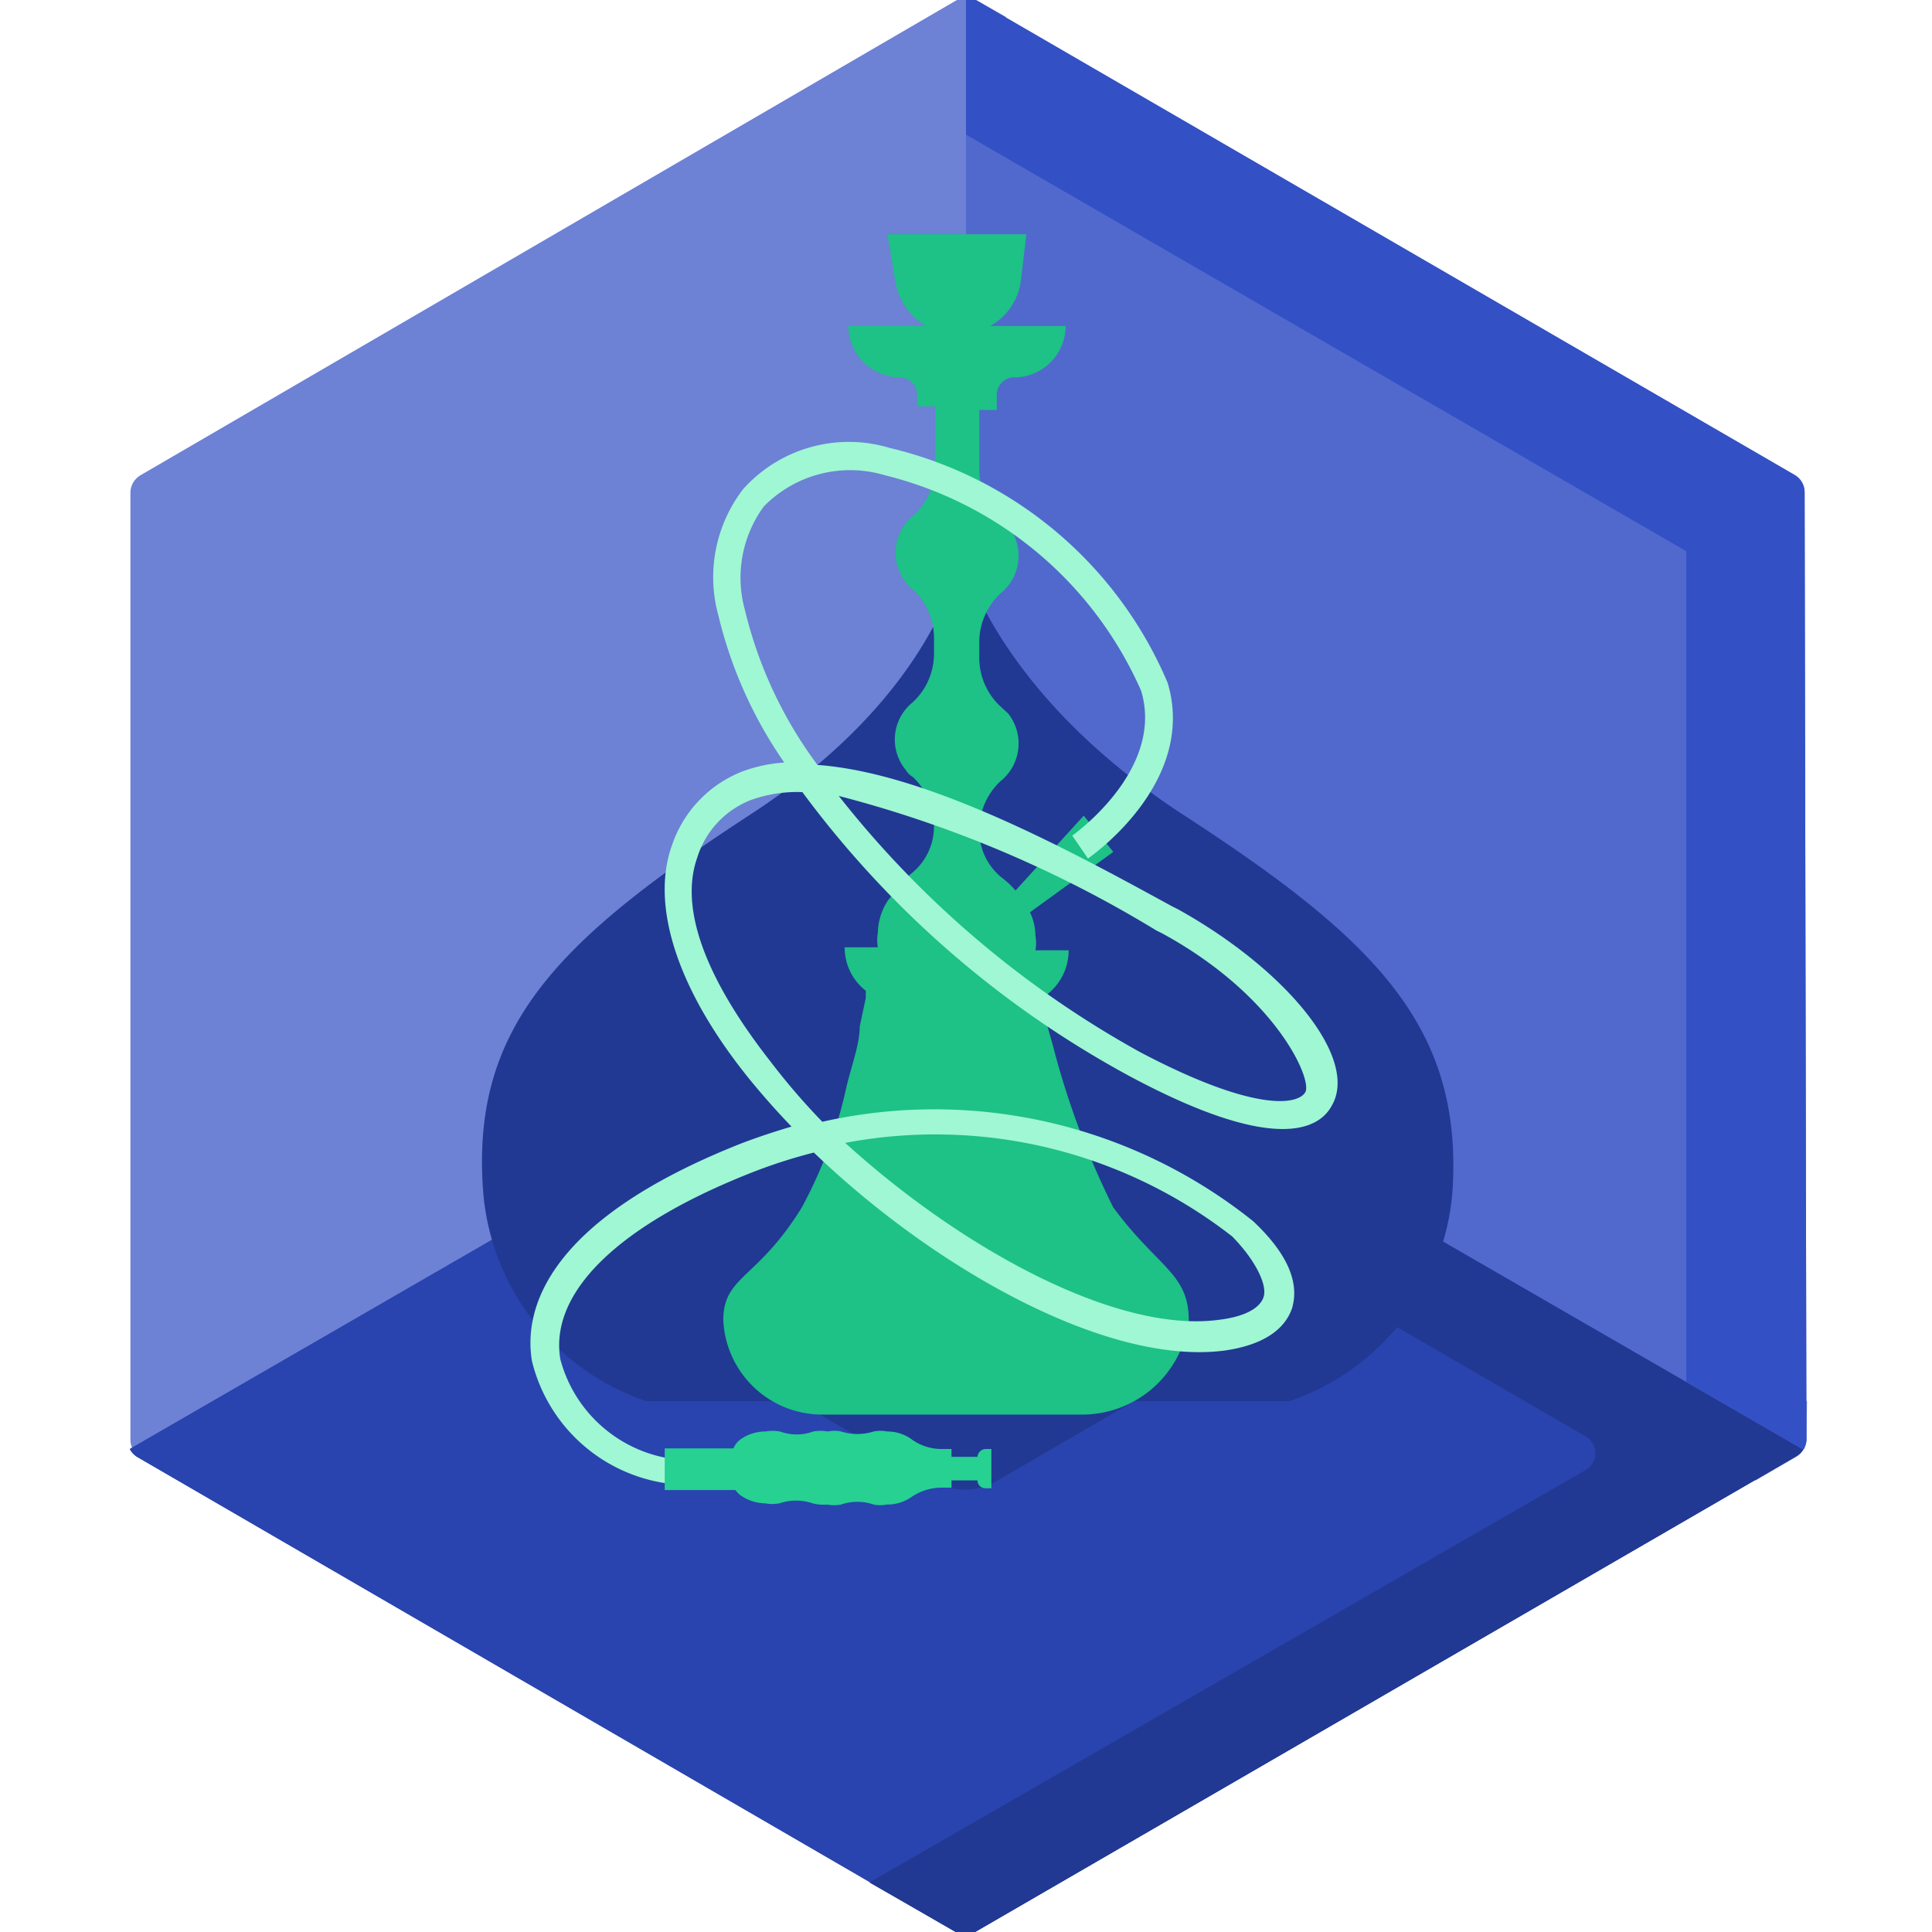 <svg id="Layer_1" data-name="Layer 1" xmlns="http://www.w3.org/2000/svg" viewBox="0 0 32 32"><defs><style>.cls-1{fill:#6d81d5;}.cls-2{fill:#2944ae;}.cls-3{fill:#213993;}.cls-4{fill:#5169cd;}.cls-5{fill:#3351c5;}.cls-6{fill:#26d192;}.cls-7{fill:#1ec186;}.cls-8{fill:#9ff7d3;}</style></defs><g id="Group_40" data-name="Group 40"><g id="Group_35" data-name="Group 35"><path id="Path_18" data-name="Path 18" class="cls-1" d="M29.92,23.85a.34.34,0,0,1-.17.28l-.67.39L16,17,3,24.52l-.68-.39a.33.33,0,0,1-.16-.28l0-15.7a.34.34,0,0,1,.17-.28L15.85,0a.36.36,0,0,1,.32,0l.49.28V15.55l13.27,7.66Z"/></g><g id="Group_36" data-name="Group 36"><path id="Path_19" data-name="Path 19" class="cls-2" d="M29.87,24a.34.34,0,0,1-.12.12L16.15,32a.36.36,0,0,1-.32,0L2.27,24.13A.34.34,0,0,1,2.15,24L16,16Z"/></g><g id="Group_37" data-name="Group 37"><path id="Path_20" data-name="Path 20" class="cls-2" d="M29.87,24a.34.34,0,0,1-.12.12L16.15,32a.36.36,0,0,1-.32,0L2.27,24.13A.34.34,0,0,1,2.15,24L16,16Z"/></g><path id="Path_21" data-name="Path 21" class="cls-3" d="M23.62,20.4h0l-7.13,4.14a1,1,0,0,1-1,0L8.38,20.41h0L16,16Z"/><g id="Group_38" data-name="Group 38"><path id="Path_22" data-name="Path 22" class="cls-3" d="M29.87,24a.34.34,0,0,1-.12.12L16.15,32a.36.36,0,0,1-.32,0l-1.43-.82,11.86-6.83a.32.32,0,0,0,.12-.44.34.34,0,0,0-.12-.12L14.41,16.92h0L16,16Z"/></g><g id="Group_39" data-name="Group 39"><path id="Path_23" data-name="Path 23" class="cls-4" d="M29.92,23.85a.33.33,0,0,1-.05.16L16,16V0a.29.29,0,0,1,.16,0L29.73,7.87a.33.33,0,0,1,.16.28Z"/></g><path id="Path_24" data-name="Path 24" class="cls-5" d="M29.92,23.85a.33.33,0,0,1-.05.16l-1.94-1.12V9.13L16,2.23V0a.42.42,0,0,1,.16,0L29.73,7.87a.33.33,0,0,1,.16.28Z"/></g><g id="Group_45" data-name="Group 45"><g id="Group_41" data-name="Group 41"><path id="Path_25" data-name="Path 25" class="cls-6" d="M13.7,24.92a.59.59,0,0,0,.23,0,.83.83,0,0,1,.54,0,.57.57,0,0,0,.22,0,.7.7,0,0,0,.4-.12.89.89,0,0,1,.49-.16h.18v-.12h.43a.13.13,0,0,0,.13.13h.1V24h-.09a.14.14,0,0,0-.14.13h-.43V24h-.17a.84.84,0,0,1-.49-.16.68.68,0,0,0-.4-.13.59.59,0,0,0-.23,0,.9.9,0,0,1-.54,0,.54.54,0,0,0-.22,0,.67.67,0,0,0-.24,0,.8.8,0,0,1-.55,0,.67.67,0,0,0-.24,0,.72.72,0,0,0-.4.12h0a.36.36,0,0,0-.16.29v.35a.36.36,0,0,0,.15.3h0a.73.73,0,0,0,.4.13.67.67,0,0,0,.24,0,.86.86,0,0,1,.55,0A.69.69,0,0,0,13.7,24.92Z"/></g><path id="Path_26" data-name="Path 26" class="cls-3" d="M19.59,13.49c-3.18-2.08-3.67-4.35-3.67-4.35s-.3,2.27-3.49,4.35S7.81,17,8,19.7a4,4,0,0,0,2.71,3.51H21.35a4,4,0,0,0,2.71-3.51C24.22,17,22.78,15.56,19.59,13.49Z"/><g id="Group_42" data-name="Group 42"><path id="Path_27" data-name="Path 27" class="cls-7" d="M18.44,20a13.69,13.69,0,0,1-1-2.68l-.11-.39h0q-.06-.22-.09-.39a.92.92,0,0,0,.46-.8h-.55a.67.67,0,0,0,0-.24.92.92,0,0,0-.09-.39l1.38-1-.49-.6-1.13,1.24a1.34,1.34,0,0,0-.21-.2,1,1,0,0,1-.39-.81,1.11,1.11,0,0,1,.35-.8.8.8,0,0,0,.13-1.12l-.13-.12a1.1,1.1,0,0,1-.35-.8v-.27a1.11,1.11,0,0,1,.35-.8.8.8,0,0,0,.13-1.12l-.13-.12a1.1,1.1,0,0,1-.35-.8v-1h.29V6.54a.29.29,0,0,1,.29-.29.85.85,0,0,0,.85-.85H16.4a1,1,0,0,0,.51-.76L17,3.88H14.7l.13.79a1.06,1.06,0,0,0,.51.73H14.05a.86.86,0,0,0,.86.85h0a.29.29,0,0,1,.28.29v.19h.3v1a1.1,1.1,0,0,1-.35.8A.79.79,0,0,0,15,9.64a.34.34,0,0,0,.12.12,1.11,1.11,0,0,1,.35.8v.27a1.1,1.1,0,0,1-.35.8A.79.79,0,0,0,15,12.75a.34.34,0,0,0,.12.12,1.11,1.11,0,0,1,.35.8,1,1,0,0,1-.39.81l-.07.06-.3.37a1,1,0,0,0-.17.54.67.67,0,0,0,0,.24h-.55a.91.91,0,0,0,.35.72s0,.08,0,.12h0l-.1.47h0c0,.29-.13.63-.22,1a7.52,7.52,0,0,1-.74,2c-.74,1.2-1.3,1.13-1.3,1.87h0a1.64,1.64,0,0,0,1.65,1.56H17.9a1.78,1.78,0,0,0,1.79-1.56h0C19.69,21.09,19.18,21,18.44,20Z"/></g><g id="Group_43" data-name="Group 43"><path id="Path_28" data-name="Path 28" class="cls-8" d="M11.24,24.59a2.69,2.69,0,0,1-2.43-2.05c-.13-.79.16-2.3,3.49-3.61q.4-.15.81-.27c-.25-.26-.48-.52-.7-.79C11.22,16.4,10.77,15,11.13,14a2,2,0,0,1,1.16-1.22,2.43,2.43,0,0,1,.7-.15A7.21,7.21,0,0,1,11.9,10.2a2.39,2.39,0,0,1,.41-2.1,2.35,2.35,0,0,1,2.43-.68,6.67,6.67,0,0,1,4.6,3.89c.49,1.64-1.25,2.86-1.32,2.91l-.26-.38s1.54-1.08,1.14-2.4a6.28,6.28,0,0,0-4.25-3.57,2,2,0,0,0-2,.52,2,2,0,0,0-.31,1.72,7.06,7.06,0,0,0,1.2,2.56c1.82.13,4.19,1.42,5.87,2.34l.1.05c1.8,1,3,2.47,2.55,3.25-.2.38-.91.82-3.34-.48a16.5,16.5,0,0,1-5.43-4.71,2.26,2.26,0,0,0-.85.13,1.5,1.5,0,0,0-.89.95c-.3.84.13,2,1.21,3.38a11.16,11.16,0,0,0,.86,1,8.45,8.45,0,0,1,7.14,1.65c.55.52.77,1,.64,1.44-.09.26-.35.59-1.12.7-1.94.25-4.79-1.35-6.8-3.28a8.64,8.64,0,0,0-1,.32c-2.25.88-3.38,2-3.2,3.1a2.25,2.25,0,0,0,2,1.67ZM14,18.93c1.9,1.73,4.48,3.16,6.19,2.93.42-.05.68-.19.74-.38s-.12-.59-.52-1A8,8,0,0,0,14,18.93Zm-.11-5.75a16.52,16.52,0,0,0,5,4.25c1.9,1,2.61.87,2.73.66s-.48-1.6-2.37-2.63l-.1-.05a19.49,19.49,0,0,0-5.27-2.23Z"/></g><g id="Group_44" data-name="Group 44"><rect id="Rectangle_10" data-name="Rectangle 10" class="cls-6" x="11.01" y="23.99" width="1.37" height="0.69"/></g></g></svg>